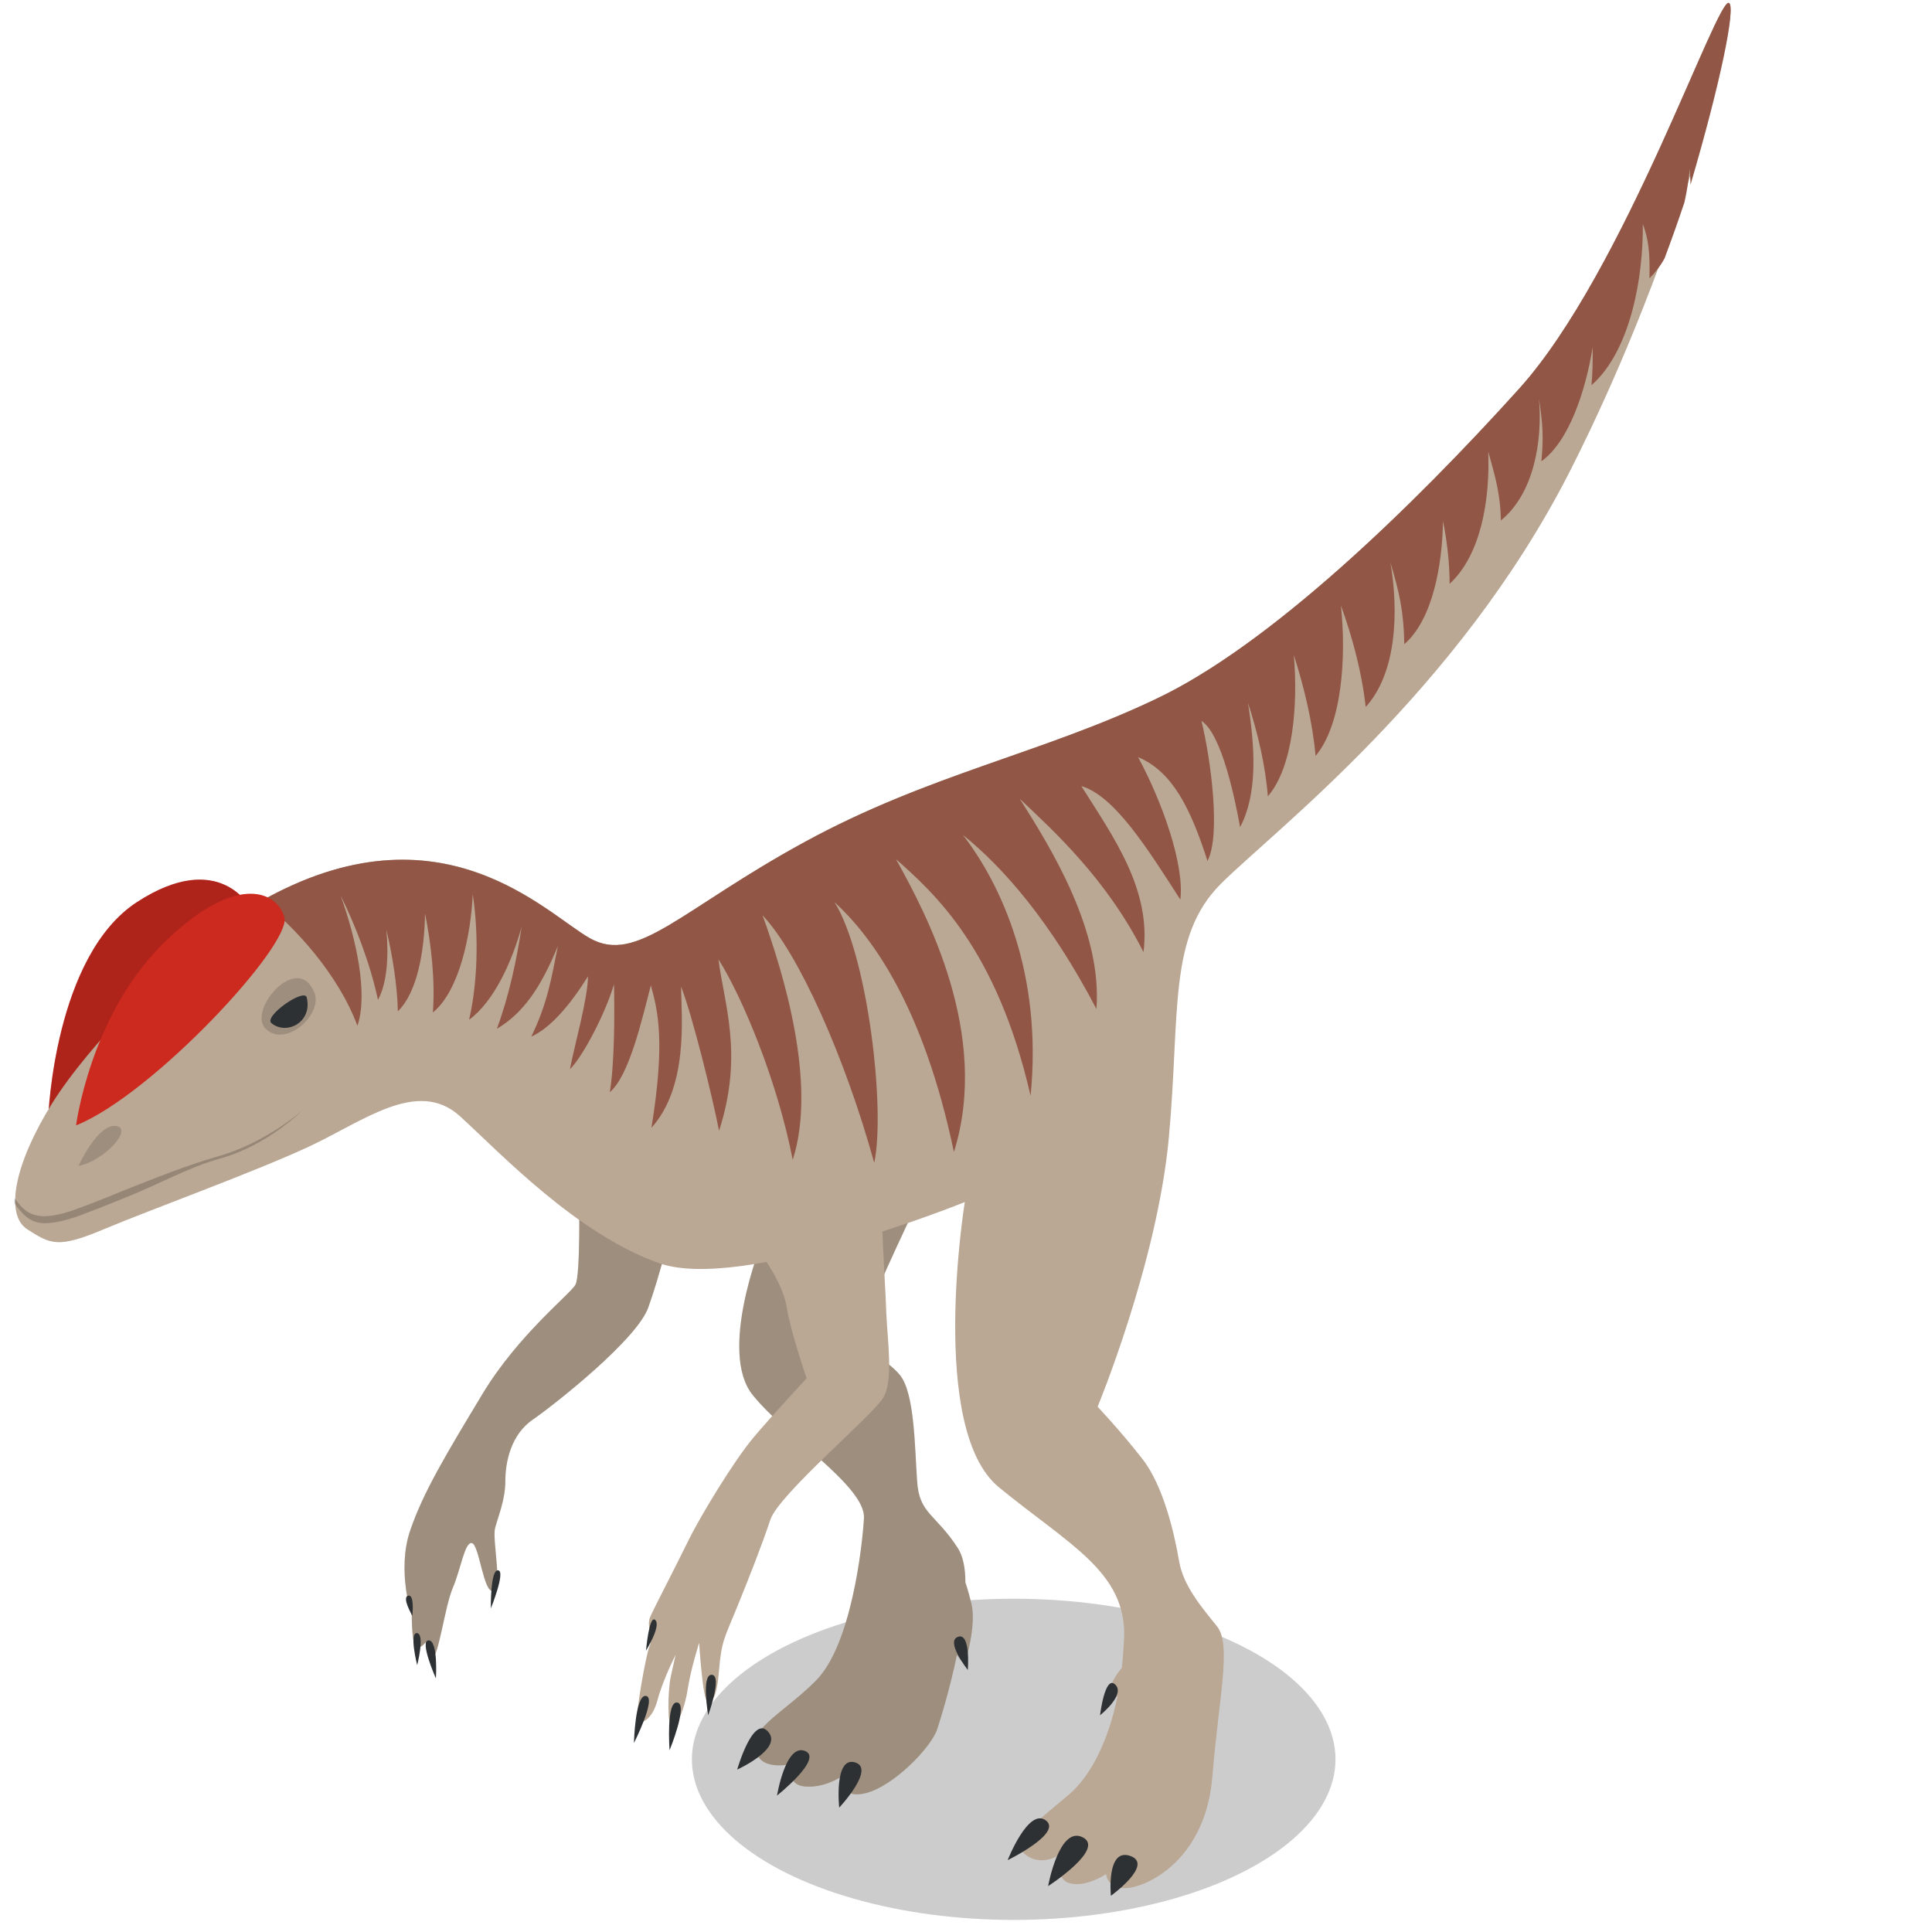 <svg xmlns:xlink="http://www.w3.org/1999/xlink"  enable-background="new 0 0 320 320" height="320" viewBox="0 0 320 320" width="320" xmlns="http://www.w3.org/2000/svg"><ellipse cx="167.9" cy="291.4" opacity=".2" rx="53.3" ry="26.6"/><path d="m160.9 265.6c-.3-1.1-.6-2.4-1-3.5 0-2.4-.4-4.3-1.2-5.6-3.7-5.8-6.5-5.7-6.8-11.3-.4-5.6-.4-14.3-2.8-17.4-2.4-3-7.1-4.2-6-8.4s10.1-22.8 10.1-22.8l-27.1 9.4s-7.2 18-1.4 25.1 18.6 15.1 18.4 20.3c-.3 5.2-2.2 21.1-7.9 26.9s-12.5 8.5-9.5 12.8c1.4 2 5.3 1.1 5.3 1.1s-.9 3.4 2.3 3.7 6-1.6 6-1.6-.4 3.8 4.1 2.7 10.7-7.4 11.8-10.5c.5-1.5 2.1-6.6 3.3-12.4.7 1.1 1.3 1.5 1.3 1.5s2-6.3 1.1-10z" fill="#baa794"/><path d="m160.9 265.6c-.3-1.1-.6-2.4-1-3.5 0-2.4-.4-4.3-1.2-5.6-3.7-5.8-6.5-5.7-6.8-11.3-.4-5.6-.4-14.3-2.8-17.4-2.4-3-7.1-4.2-6-8.4s10.1-22.8 10.1-22.8l-27.1 9.4s-7.2 18-1.4 25.1 18.6 15.1 18.4 20.3c-.3 5.2-2.2 21.1-7.9 26.9s-12.5 8.5-9.5 12.8c1.4 2 5.3 1.1 5.3 1.1s-.9 3.4 2.3 3.7 6-1.6 6-1.6-.4 3.8 4.1 2.7 10.7-7.4 11.8-10.5c.5-1.5 2.1-6.6 3.3-12.4.7 1.1 1.3 1.5 1.3 1.5s2-6.3 1.1-10z" opacity=".15"/><path d="m95.9 197s.3 14.3-.6 15.8c-.8 1.5-9.5 8.3-15.4 18.1s-9.8 16.2-12 22.7c-2.2 6.6.3 14 .3 14s0 5.2.8 5.3 1.5-.9 1.5-.9.1 2.6 1.1 2.6 2.1-8.6 3.4-11.6 2-7.8 3.2-7.4 1.9 8.4 3.5 7.9c1.6-.4-.2-8.5.3-10.4s1.7-4.7 1.7-7.8.9-7.7 4.6-10.2c3.6-2.5 17.3-13.3 19.1-18.6 1.9-5.3 3.9-13.4 3.9-13.4z" fill="#baa794"/><path d="m95.9 197s.3 14.3-.6 15.8c-.8 1.5-9.5 8.3-15.4 18.1s-9.8 16.2-12 22.7c-2.2 6.6.3 14 .3 14s0 5.2.8 5.3 1.5-.9 1.5-.9.1 2.6 1.1 2.6 2.1-8.6 3.4-11.6 2-7.8 3.2-7.4 1.9 8.4 3.5 7.9c1.6-.4-.2-8.5.3-10.4s1.7-4.7 1.7-7.8.9-7.7 4.6-10.2c3.6-2.5 17.3-13.3 19.1-18.6 1.9-5.3 3.9-13.4 3.9-13.4z" opacity=".15"/><path d="m8 184.9s1-26.6 14.7-35.5 18.8 1 18.8 1z" fill="#cc291f"/><path d="m8 184.9s1-26.6 14.7-35.5 18.8 1 18.8 1z" opacity=".15"/><path d="m286.4.5c-1.9-1.4-17.3 44.5-34.8 63.9-17.6 19.5-41.3 42.5-60.2 51.4-18.9 9-37.7 12.5-58.2 23.7s-27.7 20.3-35.5 15.9-26.9-25.4-60.2-2.5c-8.7 5.9-22.8 20.1-28.9 29.9s-7.9 18.3-4.1 20.8c3.9 2.5 5.1 3.2 12.7 0s25-9.5 34-13.7 17.9-11.3 24.9-5.1c6.9 6.3 19.3 19.5 33 24.4s50.7-10.1 50.7-10.1-6.1 37.5 5.6 47.2c11.7 9.6 21.1 14 20.8 24.9-.1 1.7-.2 3.4-.4 5.1-2 2.1-3.1 6.4-3.1 6.4s1-1.1 2.4-1.8c-1.4 7-4.2 13-8 16.3-5.6 4.7-10.1 8-7.1 10.1s6.1-.5 6.1-.5-1.8 4.2 1 5.1c2.8.8 6.1-1.5 6.1-1.5s.2 2.7 3.7 2.3c3.6-.4 12.8-5 13.9-18.4s3.2-21.8.8-24.9c-2.5-3.1-5.6-6.7-6.3-10.8s-2.5-12.5-6.2-17.1c-3.6-4.6-7.3-8.5-7.3-8.5s9.9-23.9 11.8-44.6c1.9-20.6-.2-33.2 8.6-42s39.2-31.8 57.8-68.3c18.7-36.8 28.3-76.2 26.4-77.6z" fill="#baa794"/><path d="m13 193.1s3.2-7 6.2-6.6-2.1 5.9-6.2 6.6z" opacity=".15"/><path d="m20.7 197.1c-2.4 1-4.9 2-7.6 3-7.3 2.8-8.9.7-10.6-1.5 0 0-.1-.1-.1-.1v.8c1.1 1.5 2.4 3.3 5 3.3 1.5 0 3.4-.4 5.9-1.3 2.6-1 5.2-2 7.6-3 5.3-2.1 10.2-4.9 15.5-6.4 7.8-2.1 13.7-8 13.7-8-.1.1-6.1 5.4-13.9 7.6-5.2 1.5-10.2 3.5-15.5 5.6z" opacity=".2"/><path d="m52.1 164.5c1.3 3.5-4.6 9-8 6s5.3-13.1 8-6z" opacity=".15"/><g fill="#2d3134"><path d="m50.8 165.2c1 4.1-3.3 6.3-5.8 4.3-1.5-1.1 5.4-5.9 5.8-4.3z"/><path d="m166.9 308.1s3.4-8.7 6.3-6.6-6.3 6.6-6.3 6.6z"/><path d="m173.6 312.4s1.8-10 5.7-8.1-5.7 8.1-5.7 8.1z"/><path d="m184 314s-.8-8 3.2-6.6-3.2 6.6-3.2 6.6z"/><path d="m122.1 293.1s2.6-9.1 5.1-6.3c2.6 2.8-5.1 6.3-5.1 6.3z"/><path d="m128.7 297.4s1.4-8.6 4.6-7.4-4.6 7.4-4.6 7.4z"/><path d="m139 299.4s-.9-8.5 2.6-7.5-2.6 7.5-2.6 7.5z"/><path d="m160.3 276.6s-3.8-4.8-1.6-5.5c2.1-.7 1.6 5.5 1.6 5.5z"/><path d="m182.2 284.1s.8-6.7 2.5-5.1c1.8 1.7-2.5 5.1-2.5 5.1z"/></g><path d="m146.5 185.2c-1.5 5 .2 27.7.3 32.3.2 4.6 1.2 11.2-.5 14-1.7 2.9-17.3 16-18.7 20.2s-3.6 9.8-5.6 14.7-2.5 5.4-2.9 10.2-1.1 5.2-1.9 5.2-1.4-9.7-1.4-9.7-1.4 4.4-1.9 7.7-1.8 6.2-2.6 6.2-.7-6-.2-8.3.8-3.6.8-3.6-2.1 4.1-3 7.5-2.9 4.1-3.3 3.3 1.4-10.9 2-12.3c.7-1.4-.6-3.2.1-4.8s4.3-8.5 6.3-12.6 7.6-13.3 10.8-17.1 8.8-9.8 8.8-9.8-2.7-7.9-3.3-11.8c-.6-3.8-3.9-8.3-3.9-8.3s2-6.3 5.1-13.9c3.1-7.5 17.6-18.2 15-9.1z" fill="#baa794"/><path d="m110.9 289.9s3.1-7.6 1.3-7.9c-1.9-.4-1.3 7.9-1.3 7.9z" fill="#2d3134"/><path d="m105 288.7s3.8-7.5 2-7.8-2 7.8-2 7.8z" fill="#2d3134"/><path d="m117.3 284.1s2.4-6.6.6-6.7-.6 6.7-.6 6.7z" fill="#2d3134"/><path d="m107 273.4s2.6-4.2 1.5-5.1c-1-.8-1.5 5.1-1.5 5.1z" fill="#2d3134"/><path d="m81.3 266.4s2.5-6.2 1.2-6.3c-1.3-.2-1.2 6.3-1.2 6.3z" fill="#2d3134"/><path d="m286.4.5c-1.9-1.4-17.3 44.5-34.8 63.9-17.6 19.5-41.3 42.5-60.2 51.4-18.9 9-37.7 12.5-58.2 23.7s-27.7 20.3-35.5 15.9c-7.3-4.1-24.7-22.9-54.4-6.2 5.5 4.3 12.7 12.1 15.9 20.7 1.8-5.3-.2-14.4-2.8-21.6 2.4 4.8 4.9 11.2 6.2 17.3 1.5-2.7 1.8-7.1 1.4-11.6 1 4.3 1.8 9.1 1.9 13.5 3.2-3.1 4.4-9.9 4.5-16.2 1 5 1.7 11 1.3 16.4 4.4-3.6 6.3-12.9 6.6-19.6.8 5.1 1.1 13.4-.6 20.8 4.1-3 7.1-9.6 8.7-15.4-.8 5.4-2.1 11.5-4.1 16.9 4.4-2.6 7.3-6.9 10.1-13.7-1.1 5.5-1.7 9.4-4.4 15 3.3-1.5 6.6-5.5 9.4-10-.1 4-2.2 11.2-3 15.4 2.3-2.3 6-9.6 7.3-14.1.1 4.7.1 13.1-.7 17.9 3.2-2.7 5.3-11.9 6.8-17.7 1.2 4.3 2.4 9.4.1 23.6 6.1-6.8 5-18.1 4.9-23.4 1.9 4.8 5.3 18.7 6.3 23.9 4.1-12.7.8-21.1-.1-28.4 4 6.3 9.8 20.3 12.3 33.2 4.1-12.7-1.6-31.1-5-40.5 5.9 6.2 13.6 23.3 18.5 41 1.9-8.9-1.1-34.5-6.6-43.2 6.1 5.6 14.7 17.1 19.8 41.4 6.1-19.5-4.6-39.5-9.6-48.5 6.3 5.6 16.7 14.8 22.3 39.2 2-20.3-4.9-35-11.2-43.2 6.7 5.4 14.5 14.3 22.1 28.8 1-12.9-7.5-26.6-12.7-34.8 5.7 5.4 14.4 13.3 20.5 25.4 1.3-10.4-5-19.1-10.3-27.5 5.5 1.6 11 10.4 16.4 18.8.7-5.8-3-16.2-7-23.6 5.7 2.4 8.7 8.5 11.5 17.2 2.2-4.2.6-16.6-1-23.2 3.4 2.2 5.6 13.2 6.4 17.6 2.9-5.5 2.5-13 1.3-20.6 1.6 4.9 2.9 10.4 3.3 15.5 4.2-4.9 5-15.2 4.3-23.4 1.7 5.3 3.1 11.1 3.6 16.7 4.4-5.2 5.1-16.4 4.2-24.9 1.9 5.2 3.5 11.2 4.1 16.8 5.1-5.6 5.5-15.7 4.1-23.9 1.5 5 2.2 8.1 2.3 13.5 4.7-4.1 6.3-13.1 6.4-20.4.7 3.4 1.1 7 1.1 10.4 5.2-4.8 6.7-13.9 6.4-21.9 1.2 4.3 2 7 2.1 11.4 5.5-4.5 6.9-13.2 6.3-20.2.6 4 .8 6.3.4 10.4 4.5-3.2 7.3-11.5 8.5-18.9 0 2.1 0 4.3-.2 6.3 6.5-5.7 8.6-18 8.5-26.7 1 2.6 1.2 5.1 1.1 9 .9-.9 1.8-2 2.5-3.3 1.2-3.2 2.3-6.3 3.3-9.3.4-1.8.7-3.7.9-5.6 0 .9.1 1.8.1 2.7 5-17 7.5-29.3 6.4-30.1z" fill="#915645"/><path d="m12.6 186.4s2.3-18 14.2-29.9 19-9.1 20.3-4.6-21.8 29.4-34.5 34.5z" fill="#cc291f"/><path d="m72.2 278s.4-6.3-1.2-6.3 1.2 6.3 1.2 6.3z" fill="#2d3134"/><path d="m69.1 275.8s1.3-5.1 0-5.3c-1.4-.2 0 5.3 0 5.3z" fill="#2d3134"/><path d="m68.3 267.6s.4-3.6-.7-3.3.7 3.3.7 3.3z" fill="#2d3134"/></svg>